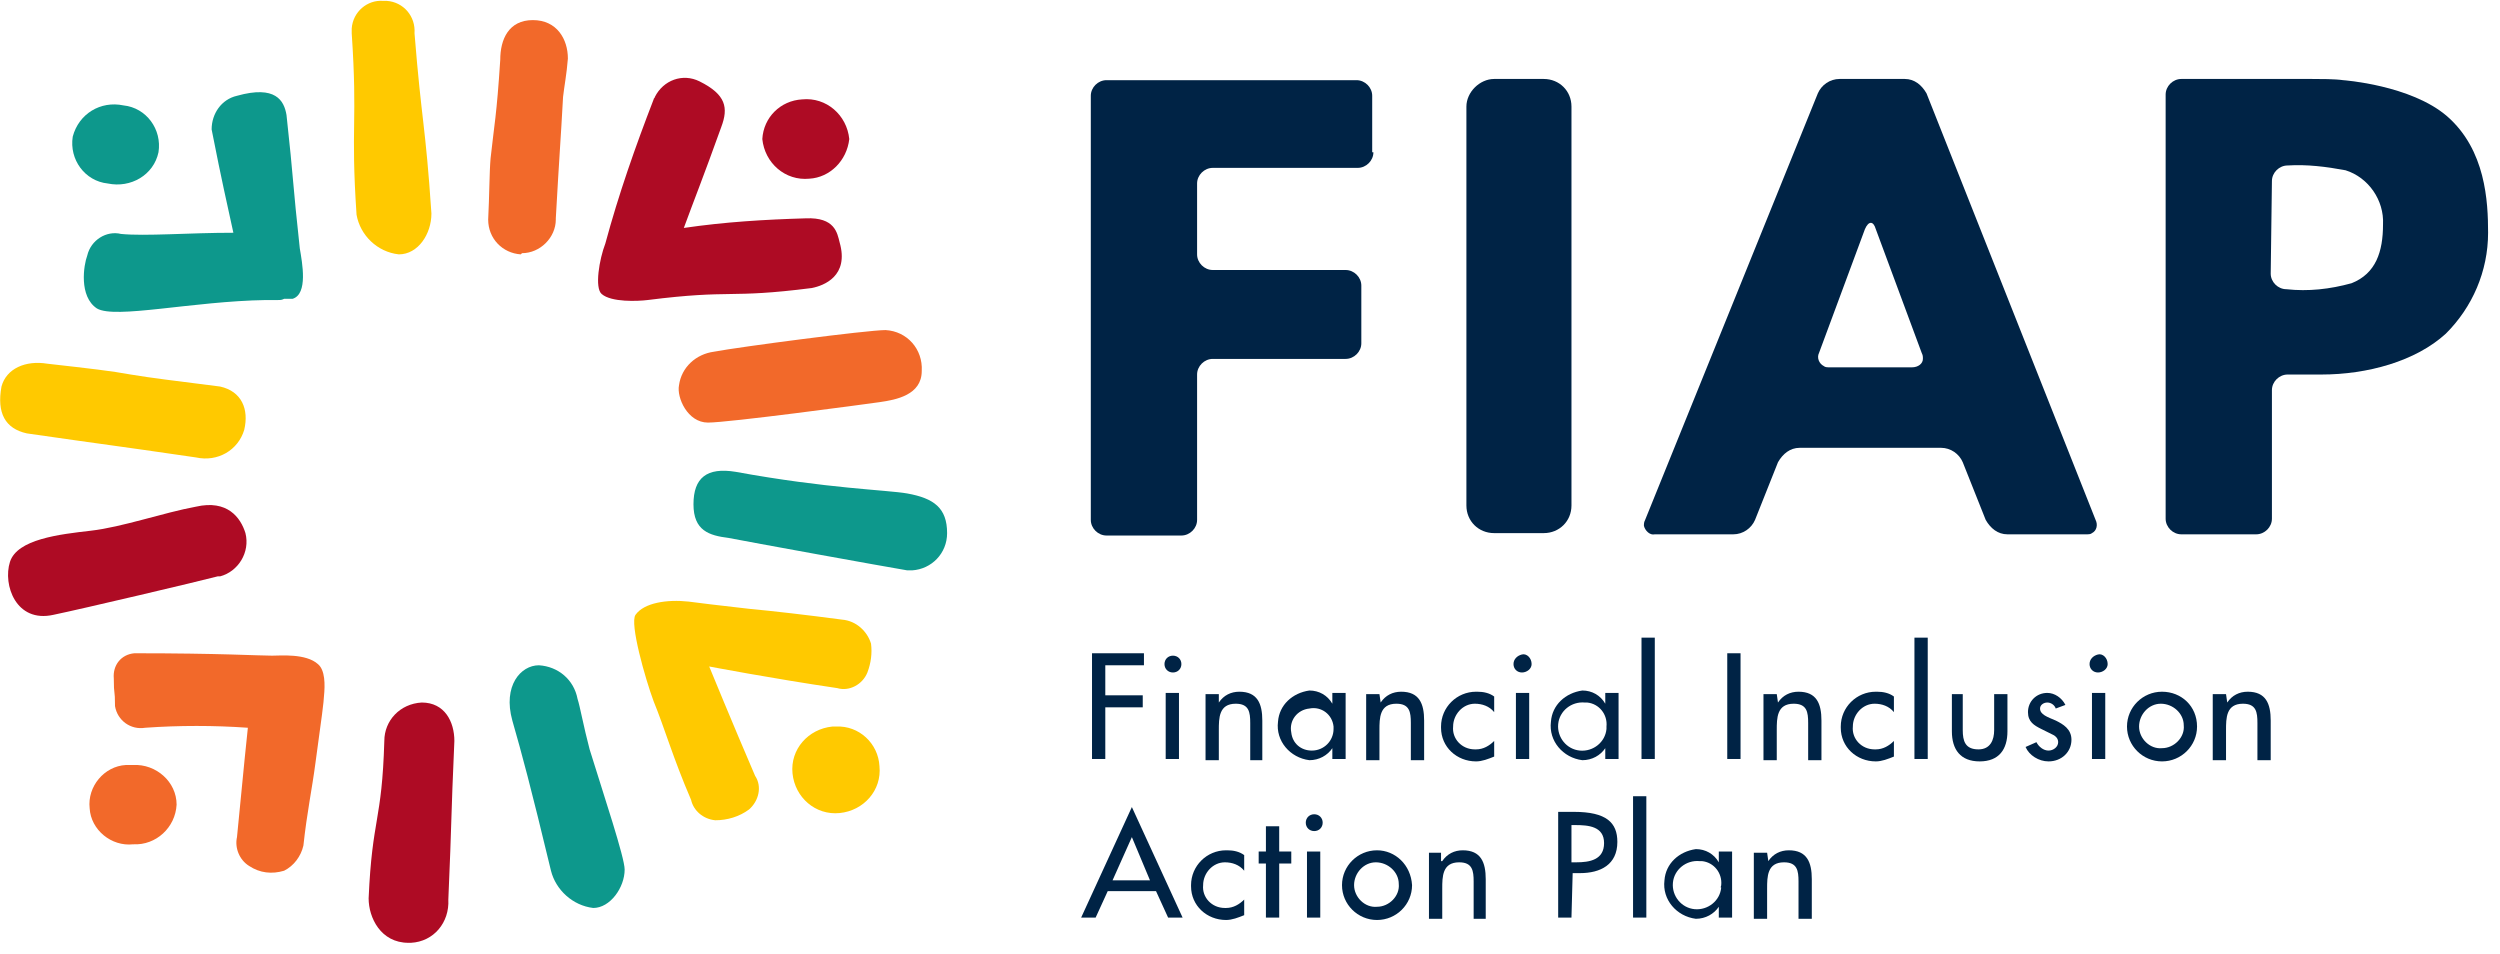<svg width="207" height="79" viewBox="0 0 207 79" fill="none" xmlns="http://www.w3.org/2000/svg">
<path d="M14.623 66.625C14.523 68.515 12.923 70.007 11.023 69.908C9.223 70.107 7.523 68.714 7.423 66.923C7.223 65.133 8.623 63.441 10.423 63.342C10.623 63.342 10.823 63.342 11.023 63.342C12.923 63.242 14.623 64.735 14.623 66.625Z" fill="#F2692A"/>
<path d="M72.82 63.441C73.02 65.431 71.52 67.122 69.52 67.321C67.52 67.52 65.82 66.028 65.62 64.038C65.42 62.049 66.92 60.358 68.92 60.158C69.02 60.158 69.12 60.158 69.22 60.158C71.12 60.059 72.72 61.551 72.82 63.441Z" fill="#FFC900"/>
<path d="M20.323 44.142C20.723 45.734 19.723 47.325 18.223 47.723C18.123 47.723 18.123 47.723 18.023 47.723C16.523 48.121 6.823 50.409 4.423 50.907C1.323 51.603 0.223 48.42 0.823 46.53C1.423 44.639 4.923 44.242 7.523 43.943C10.123 43.645 13.523 42.451 16.223 41.953C18.823 41.357 19.923 42.849 20.323 44.142Z" fill="#AE0B24"/>
<path d="M44.621 55.085C46.221 55.184 47.521 56.279 47.821 57.87C48.021 58.467 48.321 60.158 48.821 62.049C50.021 65.928 51.721 71.002 51.721 71.997C51.721 73.489 50.521 75.18 49.121 75.18C47.421 74.981 46.021 73.688 45.621 72.096C43.921 65.033 43.221 62.447 42.421 59.661C41.621 56.776 43.121 55.085 44.621 55.085Z" fill="#0D988C"/>
<path d="M34.922 58.169C36.822 58.169 37.622 59.761 37.622 61.352C37.322 68.117 37.422 67.62 37.122 74.484C37.222 76.374 35.922 77.966 34.022 78.065C33.922 78.065 33.922 78.065 33.822 78.065C31.522 78.065 30.522 75.976 30.522 74.384C30.822 67.62 31.622 68.117 31.822 61.352C31.822 59.661 33.122 58.268 34.922 58.169C34.822 58.169 34.822 58.169 34.922 58.169Z" fill="#AE0B24"/>
<path d="M26.823 57.671C26.923 56.677 26.923 55.483 26.323 54.986C25.323 54.09 23.223 54.289 22.523 54.289C21.423 54.289 18.223 54.09 11.123 54.09C10.023 54.19 9.323 55.085 9.423 56.179C9.423 57.671 9.523 56.975 9.523 58.467C9.723 59.661 10.823 60.457 12.023 60.258C14.823 60.059 17.723 60.059 20.523 60.258C20.523 60.258 20.123 64.038 19.623 69.311C19.423 70.206 19.823 71.201 20.623 71.698C21.523 72.295 22.523 72.395 23.523 72.096C24.323 71.698 24.923 70.903 25.123 70.007C25.423 67.222 25.823 65.431 26.123 63.143C26.623 59.562 26.823 57.97 26.823 57.671Z" fill="#F2692A"/>
<path d="M57.42 41.755C57.42 39.566 58.52 38.671 60.92 39.069C68.52 40.461 73.42 40.561 75.12 40.859C77.32 41.257 78.42 42.053 78.42 44.142C78.42 45.833 77.12 47.127 75.52 47.226C75.42 47.226 75.22 47.226 75.12 47.226C73.32 46.928 61.82 44.839 60.32 44.54C58.72 44.341 57.42 43.943 57.42 41.755Z" fill="#0D988C"/>
<path d="M69.721 51.305C66.721 50.907 64.121 50.608 62.021 50.409C59.321 50.111 57.821 49.912 57.021 49.812C55.221 49.614 53.321 49.912 52.621 50.907C52.121 51.603 53.421 56.179 54.121 58.069C55.021 60.258 55.721 62.745 57.221 66.227C57.421 67.122 58.221 67.819 59.221 67.918C60.221 67.918 61.221 67.62 62.021 67.023C62.821 66.326 63.121 65.132 62.521 64.237C60.721 60.059 58.721 55.184 58.721 55.184C58.721 55.184 63.921 56.179 69.321 56.975C70.321 57.274 71.421 56.677 71.821 55.682C72.121 54.886 72.221 54.09 72.121 53.294C71.821 52.3 70.921 51.404 69.721 51.305Z" fill="#FFC900"/>
<path d="M13.123 12.607C13.423 10.716 12.123 8.926 10.223 8.727C8.323 8.329 6.523 9.423 6.023 11.313C5.723 13.203 7.023 14.994 8.923 15.193C10.823 15.591 12.723 14.497 13.123 12.607Z" fill="#0D988C"/>
<path d="M70.32 11.512C70.12 9.523 68.42 8.03 66.42 8.229C64.62 8.329 63.22 9.722 63.12 11.512C63.32 13.502 65.02 14.994 67.02 14.795C68.72 14.696 70.12 13.303 70.32 11.512Z" fill="#AE0B24"/>
<path d="M0.123 32.005C0.523 30.513 2.123 29.817 3.923 30.115C7.423 30.513 9.223 30.712 10.823 31.011C12.623 31.309 14.323 31.508 18.223 32.005C20.023 32.403 20.623 33.895 20.223 35.587C19.723 37.278 18.023 38.273 16.223 37.875C8.723 36.781 9.823 36.979 2.223 35.885C0.423 35.487 -0.277 34.194 0.123 32.005Z" fill="#FFC900"/>
<path d="M43.221 20.963C44.721 20.963 46.021 19.67 46.021 18.177V18.078C46.321 12.706 46.421 11.711 46.621 8.03C46.721 7.135 46.921 6.14 47.021 4.847C47.021 3.255 46.121 1.664 44.121 1.664C42.121 1.664 41.421 3.255 41.421 4.947C41.121 9.622 40.921 10.319 40.621 13.104C40.521 14.198 40.521 16.287 40.421 18.177C40.421 19.769 41.621 20.963 43.121 21.062C43.221 20.963 43.221 20.963 43.221 20.963Z" fill="#F2692A"/>
<path d="M33.022 21.062C34.622 21.062 35.722 19.371 35.722 17.68C35.222 10.219 34.922 10.219 34.322 2.758C34.422 1.365 33.422 0.171 32.022 0.072C31.922 0.072 31.822 0.072 31.722 0.072C30.422 -0.028 29.222 0.967 29.122 2.36C29.122 2.459 29.122 2.658 29.122 2.758C29.622 10.219 29.022 10.319 29.522 17.78C29.822 19.471 31.222 20.863 33.022 21.062Z" fill="#FFC900"/>
<path d="M24.823 20.565C24.223 15.094 24.323 14.994 23.723 9.523C23.523 8.329 22.823 7.036 19.623 7.931C18.323 8.229 17.523 9.423 17.523 10.716C18.423 15.293 18.723 16.486 19.323 19.272C15.623 19.272 12.023 19.57 10.023 19.371C8.823 19.073 7.523 19.869 7.223 21.162C6.923 21.958 6.523 24.544 8.023 25.539C9.523 26.434 15.923 24.942 22.023 24.843C22.223 24.843 22.523 24.843 22.723 24.843H23.023C23.223 24.843 23.323 24.843 23.523 24.743C23.723 24.743 24.023 24.743 24.223 24.743C25.523 24.345 25.023 21.759 24.823 20.565Z" fill="#0D988C"/>
<path d="M56.221 31.906C56.021 32.901 56.921 34.99 58.621 34.99C60.321 34.99 71.421 33.498 72.821 33.299C74.221 33.1 76.321 32.702 76.321 30.712C76.421 28.921 75.121 27.429 73.321 27.33C71.821 27.33 61.221 28.723 59.121 29.12C57.621 29.319 56.421 30.414 56.221 31.906Z" fill="#F2692A"/>
<path d="M69.521 20.068C69.321 19.272 69.121 17.979 66.721 18.078C63.321 18.177 60.021 18.376 56.621 18.874C57.421 16.685 58.221 14.696 59.721 10.517C60.321 8.926 60.121 7.831 57.921 6.737C56.521 6.041 54.921 6.638 54.221 8.03C54.221 8.13 54.121 8.13 54.121 8.229C52.621 12.109 51.221 16.088 50.121 20.167C49.621 21.46 49.221 23.848 49.821 24.345C50.621 25.042 52.821 24.942 53.621 24.843C60.721 23.947 60.221 24.743 67.221 23.848C68.221 23.649 70.321 22.853 69.521 20.068Z" fill="#AE0B24"/>
<path d="M113.718 12.607C113.718 13.303 113.118 13.9 112.418 13.9H100.418C99.719 13.9 99.119 14.497 99.119 15.193V21.062C99.119 21.759 99.719 22.356 100.418 22.356H111.418C112.118 22.356 112.718 22.953 112.718 23.649V28.424C112.718 29.12 112.118 29.717 111.418 29.717H100.418C99.719 29.717 99.119 30.314 99.119 31.011V43.048C99.119 43.744 98.519 44.341 97.819 44.341H91.619C90.919 44.341 90.319 43.744 90.319 43.048V7.931C90.319 7.235 90.919 6.638 91.619 6.638H112.318C113.018 6.638 113.618 7.235 113.618 7.931V12.607H113.718Z" fill="#002345"/>
<path d="M123.718 6.538H127.818C129.118 6.538 130.118 7.533 130.118 8.826V41.854C130.118 43.147 129.118 44.142 127.818 44.142H123.718C122.418 44.142 121.418 43.147 121.418 41.854V8.826C121.418 7.633 122.518 6.538 123.718 6.538Z" fill="#002345"/>
<path d="M162.516 38.273C162.216 37.576 161.516 37.079 160.716 37.079H149.017C148.217 37.079 147.617 37.576 147.217 38.273L145.317 43.048C145.017 43.744 144.317 44.242 143.517 44.242H137.017C136.617 44.341 136.217 43.943 136.117 43.545C136.117 43.346 136.117 43.247 136.217 43.048L150.516 7.732C150.816 7.036 151.516 6.538 152.316 6.538H157.716C158.516 6.538 159.116 7.036 159.516 7.732L173.515 43.048C173.715 43.446 173.615 43.943 173.215 44.142C173.115 44.242 172.915 44.242 172.715 44.242H166.216C165.416 44.242 164.816 43.744 164.416 43.048L162.516 38.273ZM158.316 30.414C158.816 30.414 159.216 30.115 159.216 29.717C159.216 29.518 159.216 29.419 159.116 29.22L155.316 18.973C155.116 18.277 154.716 18.277 154.416 18.973L150.616 29.22C150.416 29.618 150.616 30.115 151.016 30.314C151.116 30.414 151.316 30.414 151.516 30.414H158.316Z" fill="#002345"/>
<path d="M191.415 6.538C192.114 6.538 193.314 6.538 194.014 6.638C194.014 6.638 199.614 7.036 202.614 9.622C205.814 12.408 206.014 16.685 206.014 19.272C206.014 22.455 204.714 25.44 202.514 27.628C200.014 29.916 196.014 31.011 192.215 31.011H189.415C188.715 31.011 188.115 31.607 188.115 32.304V42.948C188.115 43.645 187.515 44.242 186.815 44.242H180.615C179.915 44.242 179.315 43.645 179.315 42.948V7.831C179.315 7.135 179.915 6.538 180.615 6.538H191.415ZM188.015 22.654C188.015 23.351 188.615 23.947 189.315 23.947C191.115 24.146 192.914 23.947 194.714 23.45C196.714 22.654 197.314 20.863 197.314 18.575C197.414 16.586 196.114 14.696 194.214 14.099C192.615 13.8 191.015 13.601 189.415 13.701C188.715 13.701 188.115 14.298 188.115 14.994L188.015 22.654Z" fill="#002345"/>
<path d="M91.519 55.085V57.572H94.619V58.567H91.519V62.844H90.419V54.09H94.719V55.085H91.519Z" fill="#002345"/>
<path d="M97.819 54.986C97.819 55.383 97.519 55.682 97.119 55.682C96.719 55.682 96.419 55.383 96.419 54.986C96.419 54.588 96.719 54.289 97.119 54.289C97.519 54.289 97.819 54.588 97.819 54.986ZM97.619 62.844H96.519V57.373H97.619V62.844Z" fill="#002345"/>
<path d="M100.919 58.169C101.319 57.572 101.919 57.274 102.619 57.274C104.119 57.274 104.519 58.268 104.519 59.661V62.944H103.519V59.86C103.519 58.965 103.419 58.268 102.319 58.268C100.919 58.268 100.919 59.462 100.919 60.457V62.944H99.819V57.472H100.919V58.169Z" fill="#002345"/>
<path d="M111.418 62.844H110.318V61.949C109.918 62.546 109.218 62.944 108.418 62.944C106.818 62.745 105.618 61.352 105.818 59.761C105.918 58.368 107.018 57.373 108.418 57.174C109.218 57.174 109.918 57.572 110.318 58.268V57.373H111.418V62.844ZM110.418 60.158C110.318 59.164 109.418 58.467 108.418 58.666C107.418 58.766 106.718 59.661 106.918 60.656C107.018 61.551 107.718 62.148 108.618 62.148C109.618 62.148 110.418 61.352 110.418 60.357C110.418 60.258 110.418 60.258 110.418 60.158Z" fill="#002345"/>
<path d="M114.318 58.169C114.718 57.572 115.318 57.274 116.018 57.274C117.518 57.274 117.918 58.268 117.918 59.661V62.944H116.818V59.86C116.818 58.965 116.718 58.268 115.618 58.268C114.218 58.268 114.218 59.462 114.218 60.457V62.944H113.118V57.472H114.218L114.318 58.169Z" fill="#002345"/>
<path d="M123.718 58.965C123.318 58.467 122.718 58.268 122.118 58.268C121.118 58.268 120.318 59.164 120.318 60.158C120.218 61.153 121.018 62.049 122.118 62.049H122.218C122.818 62.049 123.318 61.75 123.718 61.352V62.645C123.218 62.844 122.718 63.044 122.218 63.044C120.618 63.044 119.318 61.85 119.318 60.258C119.318 60.258 119.318 60.258 119.318 60.158C119.318 58.567 120.618 57.274 122.218 57.274H122.318C122.818 57.274 123.318 57.373 123.718 57.672V58.965Z" fill="#002345"/>
<path d="M126.818 54.986C126.818 55.383 126.418 55.682 126.018 55.682C125.618 55.682 125.318 55.383 125.318 54.986C125.318 54.588 125.618 54.289 126.018 54.19C126.418 54.09 126.818 54.488 126.818 54.986C126.818 54.886 126.818 54.886 126.818 54.986ZM126.617 62.844H125.518V57.373H126.617V62.844Z" fill="#002345"/>
<path d="M134.017 62.844H132.917V61.949C132.517 62.546 131.817 62.944 131.017 62.944C129.417 62.745 128.217 61.352 128.417 59.761C128.517 58.368 129.617 57.373 131.017 57.174C131.817 57.174 132.517 57.572 132.917 58.268V57.373H134.017V62.844ZM133.017 60.158C133.117 59.164 132.417 58.268 131.417 58.169C131.317 58.169 131.317 58.169 131.217 58.169C130.117 58.069 129.117 58.865 129.017 59.959C128.917 61.054 129.717 62.049 130.817 62.148C131.917 62.248 132.917 61.452 133.017 60.357C133.017 60.357 133.017 60.258 133.017 60.158Z" fill="#002345"/>
<path d="M137.017 52.797H135.917V62.844H137.017V52.797Z" fill="#002345"/>
<path d="M144.117 54.09H143.017V62.844H144.117V54.09Z" fill="#002345"/>
<path d="M147.216 58.169C147.616 57.572 148.216 57.274 148.916 57.274C150.416 57.274 150.816 58.268 150.816 59.661V62.944H149.716V59.86C149.716 58.965 149.616 58.268 148.516 58.268C147.116 58.268 147.116 59.462 147.116 60.457V62.944H146.016V57.472H147.116L147.216 58.169Z" fill="#002345"/>
<path d="M156.816 58.965C156.416 58.467 155.816 58.268 155.216 58.268C154.216 58.268 153.416 59.164 153.416 60.158C153.316 61.153 154.116 62.049 155.216 62.049H155.316C155.916 62.049 156.416 61.75 156.816 61.352V62.645C156.316 62.844 155.816 63.044 155.316 63.044C153.716 63.044 152.416 61.85 152.416 60.258C152.416 60.258 152.416 60.258 152.416 60.158C152.416 58.567 153.716 57.274 155.316 57.274H155.416C155.916 57.274 156.416 57.373 156.816 57.672V58.965Z" fill="#002345"/>
<path d="M159.616 52.797H158.516V62.844H159.616V52.797Z" fill="#002345"/>
<path d="M162.516 57.472V60.457C162.516 61.352 162.716 62.049 163.816 62.049C164.816 62.049 165.116 61.253 165.116 60.457V57.472H166.216V60.556C166.216 62.049 165.516 63.044 163.916 63.044C162.316 63.044 161.616 62.049 161.616 60.556V57.472H162.516Z" fill="#002345"/>
<path d="M170.216 58.666C170.116 58.368 169.816 58.169 169.516 58.169C169.216 58.169 168.916 58.368 168.916 58.666C168.916 59.164 169.516 59.363 170.216 59.661C170.816 59.959 171.516 60.358 171.516 61.253C171.516 62.248 170.716 63.044 169.616 63.044C168.816 63.044 168.016 62.546 167.716 61.85L168.616 61.452C168.816 61.85 169.216 62.148 169.616 62.148C170.016 62.148 170.416 61.85 170.416 61.452C170.416 61.153 170.216 60.954 170.016 60.855L169.016 60.358C168.416 60.059 167.916 59.761 167.916 58.965C167.916 58.069 168.616 57.373 169.516 57.373C170.116 57.373 170.716 57.771 171.016 58.368L170.216 58.666Z" fill="#002345"/>
<path d="M174.515 54.986C174.515 55.383 174.115 55.682 173.715 55.682C173.315 55.682 173.015 55.383 173.015 54.986C173.015 54.588 173.315 54.289 173.715 54.19C174.115 54.09 174.515 54.488 174.515 54.986C174.515 54.886 174.515 54.886 174.515 54.986ZM174.315 62.844H173.215V57.373H174.315V62.844Z" fill="#002345"/>
<path d="M181.915 60.158C181.915 61.75 180.615 63.044 179.015 63.044C177.415 63.044 176.115 61.75 176.115 60.158C176.115 58.567 177.415 57.274 179.015 57.274C180.615 57.274 181.915 58.467 181.915 60.158ZM177.115 60.158C177.115 61.153 178.015 62.049 179.015 61.949C180.015 61.949 180.915 61.054 180.815 60.059C180.815 59.064 179.915 58.268 178.915 58.268C177.915 58.268 177.115 59.164 177.115 60.158Z" fill="#002345"/>
<path d="M184.415 58.169C184.815 57.572 185.415 57.274 186.115 57.274C187.615 57.274 188.015 58.268 188.015 59.661V62.944H186.915V59.86C186.915 58.965 186.815 58.268 185.715 58.268C184.315 58.268 184.315 59.462 184.315 60.457V62.944H183.215V57.472H184.315L184.415 58.169Z" fill="#002345"/>
<path d="M91.719 73.787L90.719 75.976H89.519L93.719 66.824L97.919 75.976H96.719L95.719 73.787H91.719ZM93.719 69.311L92.119 72.892H95.219L93.719 69.311Z" fill="#002345"/>
<path d="M103.019 72.096C102.619 71.599 102.019 71.4 101.419 71.4C100.419 71.4 99.619 72.295 99.619 73.29C99.519 74.285 100.319 75.18 101.419 75.18H101.519C102.119 75.18 102.619 74.882 103.019 74.484V75.777C102.519 75.976 102.019 76.175 101.519 76.175C99.919 76.175 98.619 74.981 98.619 73.389C98.619 73.389 98.619 73.389 98.619 73.29C98.619 71.698 99.919 70.405 101.519 70.405H101.619C102.119 70.405 102.619 70.505 103.019 70.803V72.096Z" fill="#002345"/>
<path d="M105.918 75.976H104.818V71.499H104.218V70.505H104.818V68.415H105.918V70.505H106.918V71.499H105.918V75.976Z" fill="#002345"/>
<path d="M109.518 68.117C109.518 68.515 109.218 68.813 108.818 68.813C108.418 68.813 108.118 68.515 108.118 68.117C108.118 67.719 108.418 67.421 108.818 67.421C109.218 67.421 109.518 67.719 109.518 68.117ZM109.318 75.976H108.218V70.505H109.318V75.976Z" fill="#002345"/>
<path d="M116.918 73.29C116.918 74.882 115.618 76.175 114.018 76.175C112.418 76.175 111.118 74.882 111.118 73.29C111.118 71.698 112.418 70.405 114.018 70.405C115.518 70.405 116.818 71.599 116.918 73.29ZM112.118 73.29C112.118 74.285 113.018 75.18 114.018 75.081C115.018 75.081 115.918 74.185 115.818 73.191C115.818 72.196 114.918 71.4 113.918 71.4C112.918 71.4 112.118 72.295 112.118 73.29Z" fill="#002345"/>
<path d="M119.418 71.3C119.818 70.704 120.418 70.405 121.118 70.405C122.618 70.405 123.018 71.4 123.018 72.793V76.076H122.018V72.992C122.018 72.096 121.918 71.4 120.818 71.4C119.418 71.4 119.418 72.594 119.418 73.588V76.076H118.318V70.604H119.318V71.3H119.418Z" fill="#002345"/>
<path d="M130.117 75.976H129.017V67.222H130.317C133.017 67.222 133.917 68.117 133.917 69.709C133.917 71.599 132.517 72.295 130.817 72.295H130.217L130.117 75.976ZM130.117 71.4H130.517C131.617 71.4 132.817 71.201 132.817 69.808C132.817 68.415 131.517 68.316 130.417 68.316H130.117V71.4Z" fill="#002345"/>
<path d="M136.317 65.928H135.217V75.976H136.317V65.928Z" fill="#002345"/>
<path d="M143.417 75.976H142.317V75.081C141.917 75.678 141.217 76.076 140.417 76.076C138.817 75.876 137.617 74.484 137.817 72.892C137.917 71.499 139.017 70.505 140.417 70.306C141.217 70.306 141.917 70.704 142.317 71.4V70.505H143.417V75.976ZM142.517 73.29C142.617 72.295 141.917 71.4 140.917 71.3C140.817 71.3 140.817 71.3 140.717 71.3C139.617 71.201 138.617 71.997 138.517 73.091C138.417 74.185 139.217 75.18 140.317 75.28C141.417 75.379 142.417 74.583 142.517 73.489C142.417 73.489 142.517 73.389 142.517 73.29Z" fill="#002345"/>
<path d="M146.417 71.3C146.817 70.704 147.417 70.405 148.117 70.405C149.617 70.405 150.017 71.4 150.017 72.793V76.076H148.917V72.992C148.917 72.096 148.817 71.4 147.717 71.4C146.317 71.4 146.317 72.594 146.317 73.588V76.076H145.217V70.604H146.317L146.417 71.3Z" fill="#002345"/>
</svg>
